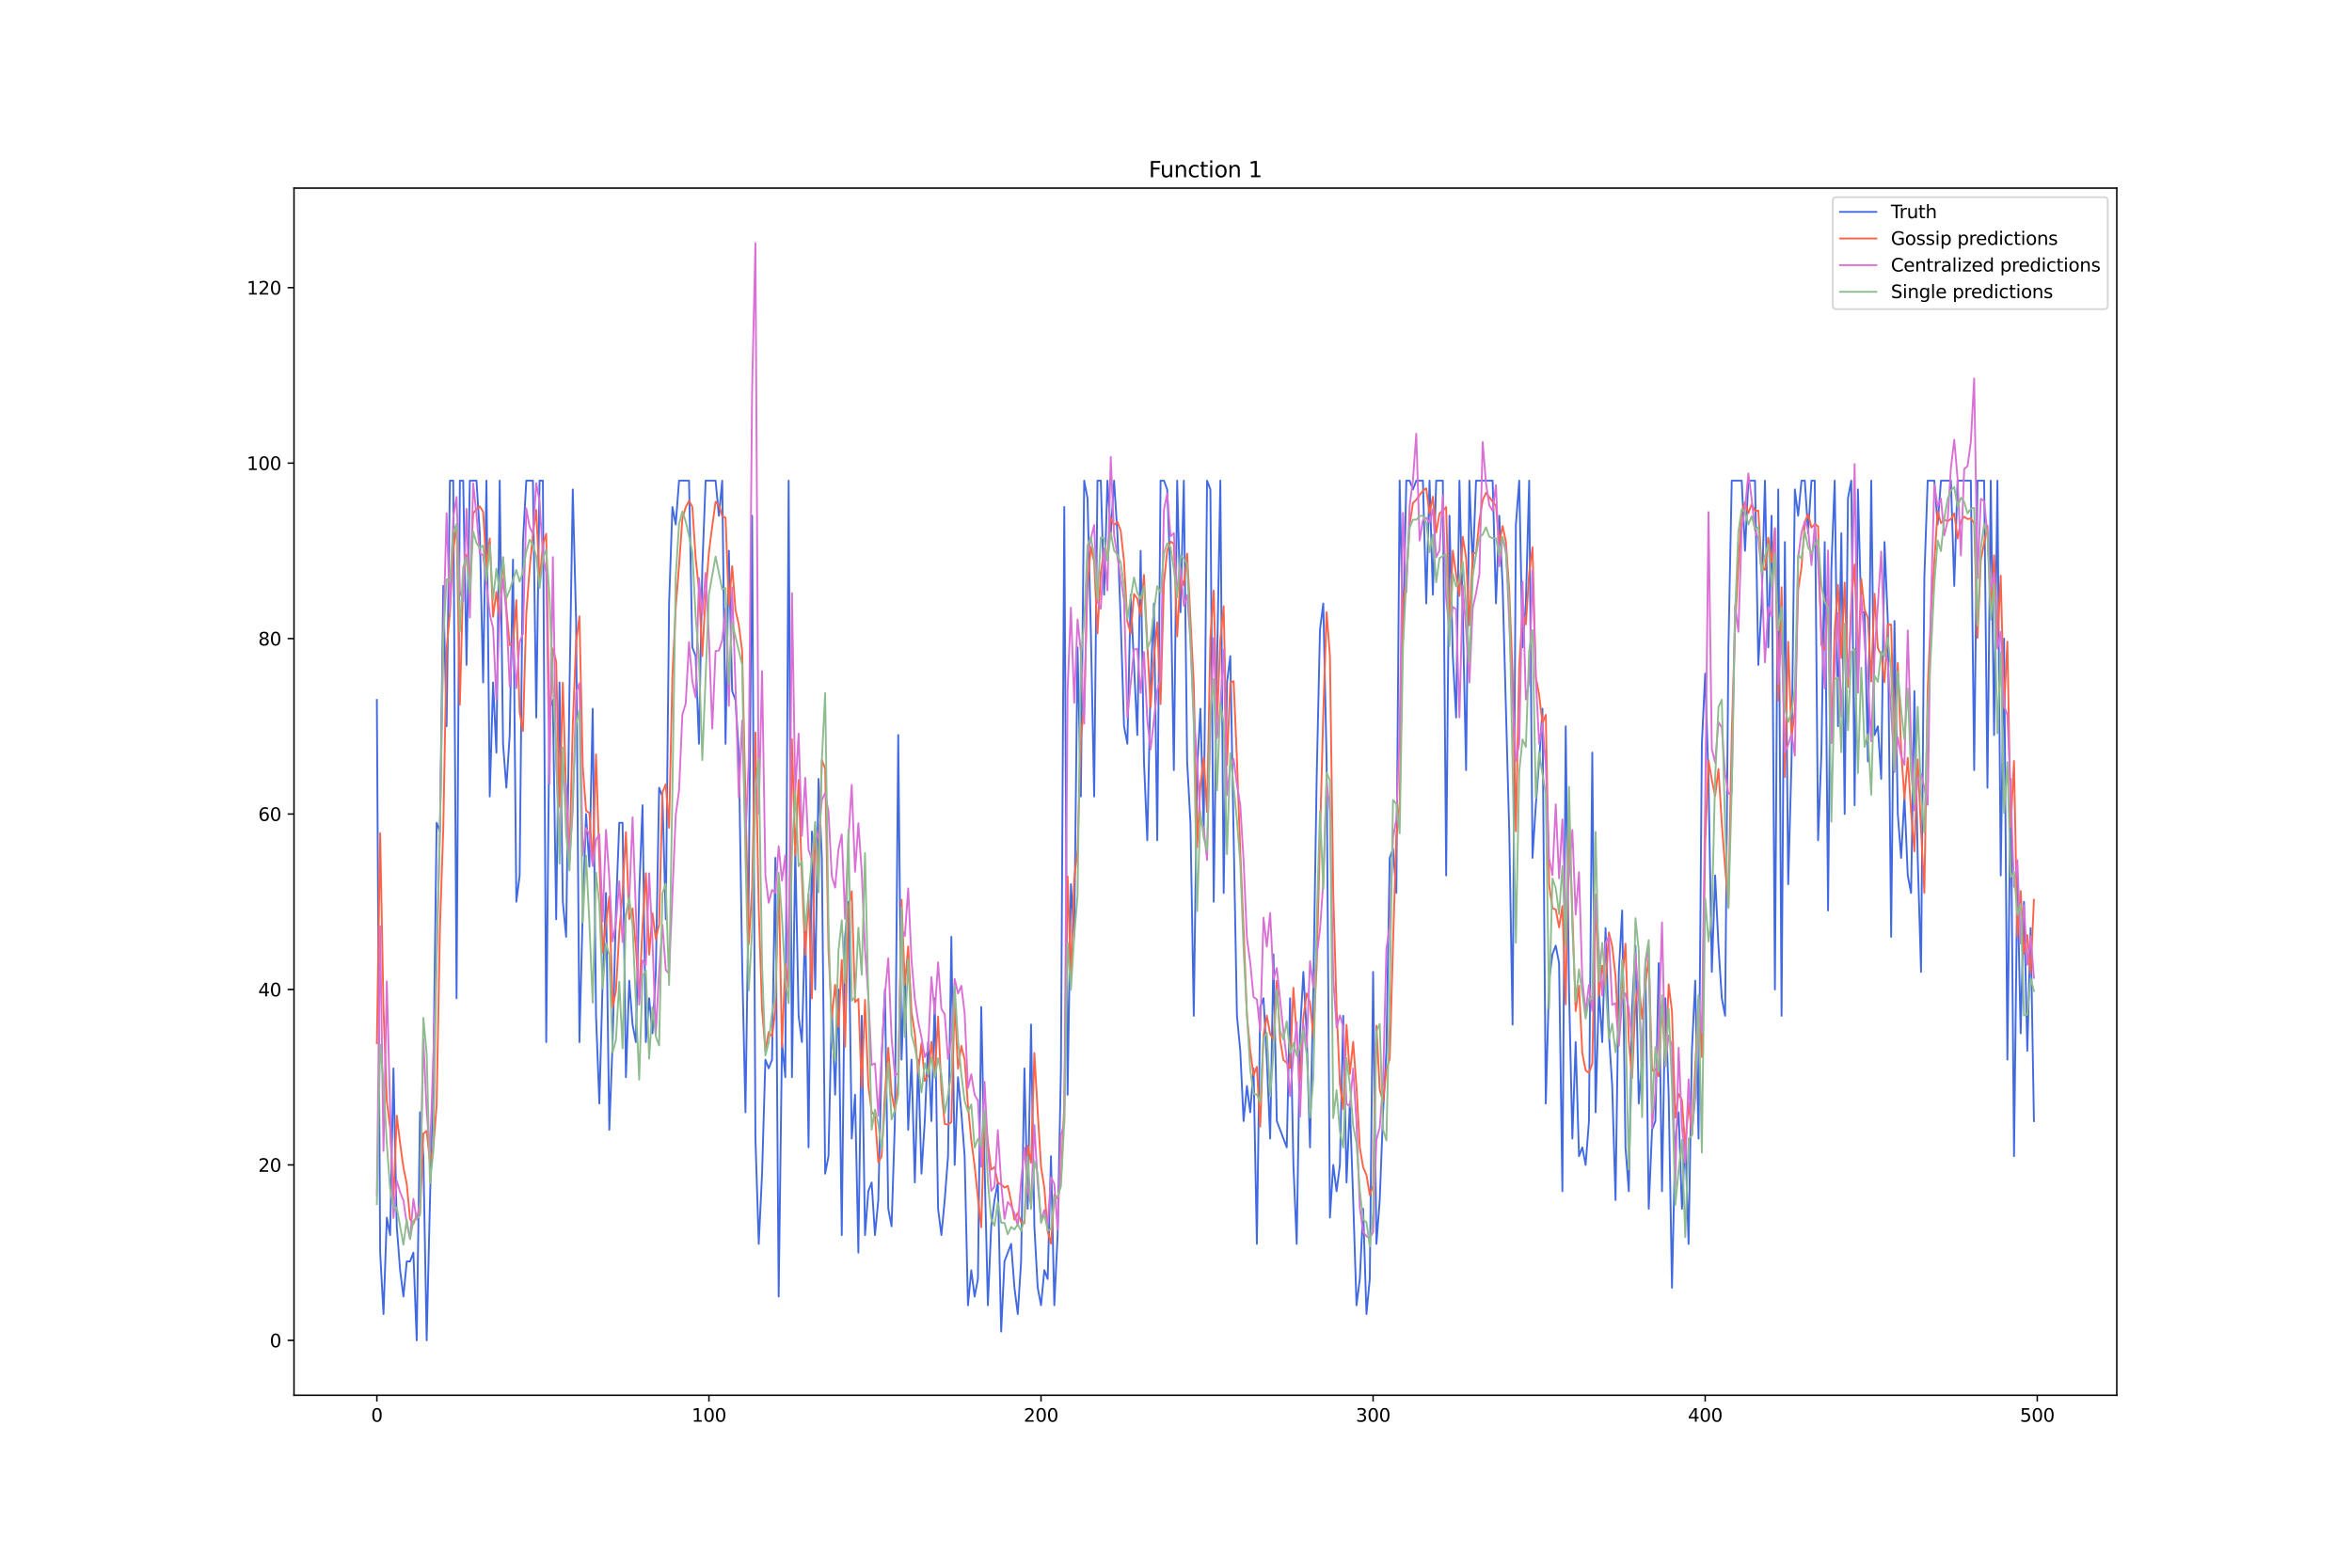 <?xml version="1.0" encoding="utf-8" standalone="no"?>
<!DOCTYPE svg PUBLIC "-//W3C//DTD SVG 1.1//EN"
  "http://www.w3.org/Graphics/SVG/1.1/DTD/svg11.dtd">
<svg xmlns:xlink="http://www.w3.org/1999/xlink" width="1296pt" height="864pt" viewBox="0 0 1296 864" xmlns="http://www.w3.org/2000/svg" version="1.1">
 <defs>
  <style type="text/css">*{stroke-linejoin: round; stroke-linecap: butt}</style>
 </defs>
 <g id="figure_1">
  <g id="patch_1">
   <path d="M 0 864 
L 1296 864 
L 1296 0 
L 0 0 
z
" style="fill: #ffffff"/>
  </g>
  <g id="axes_1">
   <g id="patch_2">
    <path d="M 162 768.96 
L 1166.4 768.96 
L 1166.4 103.68 
L 162 103.68 
z
" style="fill: #ffffff"/>
   </g>
   <g id="matplotlib.axis_1">
    <g id="xtick_1">
     <g id="line2d_1">
      <defs>
       <path id="m0e85b77e01" d="M 0 0 
L 0 3.5 
" style="stroke: #000000; stroke-width: 0.8"/>
      </defs>
      <g>
       <use xlink:href="#m0e85b77e01" x="207.655" y="768.96" style="stroke: #000000; stroke-width: 0.8"/>
      </g>
     </g>
     <g id="text_1">
      <!-- 0 -->
      <g transform="translate(204.473 783.558) scale(0.1 -0.1)">
       <defs>
        <path id="DejaVuSans-30" d="M 2034 4250 
Q 1547 4250 1301 3770 
Q 1056 3291 1056 2328 
Q 1056 1369 1301 889 
Q 1547 409 2034 409 
Q 2525 409 2770 889 
Q 3016 1369 3016 2328 
Q 3016 3291 2770 3770 
Q 2525 4250 2034 4250 
z
M 2034 4750 
Q 2819 4750 3233 4129 
Q 3647 3509 3647 2328 
Q 3647 1150 3233 529 
Q 2819 -91 2034 -91 
Q 1250 -91 836 529 
Q 422 1150 422 2328 
Q 422 3509 836 4129 
Q 1250 4750 2034 4750 
z
" transform="scale(0.016)"/>
       </defs>
       <use xlink:href="#DejaVuSans-30"/>
      </g>
     </g>
    </g>
    <g id="xtick_2">
     <g id="line2d_2">
      <g>
       <use xlink:href="#m0e85b77e01" x="390.639" y="768.96" style="stroke: #000000; stroke-width: 0.8"/>
      </g>
     </g>
     <g id="text_2">
      <!-- 100 -->
      <g transform="translate(381.095 783.558) scale(0.1 -0.1)">
       <defs>
        <path id="DejaVuSans-31" d="M 794 531 
L 1825 531 
L 1825 4091 
L 703 3866 
L 703 4441 
L 1819 4666 
L 2450 4666 
L 2450 531 
L 3481 531 
L 3481 0 
L 794 0 
L 794 531 
z
" transform="scale(0.016)"/>
       </defs>
       <use xlink:href="#DejaVuSans-31"/>
       <use xlink:href="#DejaVuSans-30" x="63.623"/>
       <use xlink:href="#DejaVuSans-30" x="127.246"/>
      </g>
     </g>
    </g>
    <g id="xtick_3">
     <g id="line2d_3">
      <g>
       <use xlink:href="#m0e85b77e01" x="573.623" y="768.96" style="stroke: #000000; stroke-width: 0.8"/>
      </g>
     </g>
     <g id="text_3">
      <!-- 200 -->
      <g transform="translate(564.079 783.558) scale(0.1 -0.1)">
       <defs>
        <path id="DejaVuSans-32" d="M 1228 531 
L 3431 531 
L 3431 0 
L 469 0 
L 469 531 
Q 828 903 1448 1529 
Q 2069 2156 2228 2338 
Q 2531 2678 2651 2914 
Q 2772 3150 2772 3378 
Q 2772 3750 2511 3984 
Q 2250 4219 1831 4219 
Q 1534 4219 1204 4116 
Q 875 4013 500 3803 
L 500 4441 
Q 881 4594 1212 4672 
Q 1544 4750 1819 4750 
Q 2544 4750 2975 4387 
Q 3406 4025 3406 3419 
Q 3406 3131 3298 2873 
Q 3191 2616 2906 2266 
Q 2828 2175 2409 1742 
Q 1991 1309 1228 531 
z
" transform="scale(0.016)"/>
       </defs>
       <use xlink:href="#DejaVuSans-32"/>
       <use xlink:href="#DejaVuSans-30" x="63.623"/>
       <use xlink:href="#DejaVuSans-30" x="127.246"/>
      </g>
     </g>
    </g>
    <g id="xtick_4">
     <g id="line2d_4">
      <g>
       <use xlink:href="#m0e85b77e01" x="756.607" y="768.96" style="stroke: #000000; stroke-width: 0.8"/>
      </g>
     </g>
     <g id="text_4">
      <!-- 300 -->
      <g transform="translate(747.063 783.558) scale(0.1 -0.1)">
       <defs>
        <path id="DejaVuSans-33" d="M 2597 2516 
Q 3050 2419 3304 2112 
Q 3559 1806 3559 1356 
Q 3559 666 3084 287 
Q 2609 -91 1734 -91 
Q 1441 -91 1130 -33 
Q 819 25 488 141 
L 488 750 
Q 750 597 1062 519 
Q 1375 441 1716 441 
Q 2309 441 2620 675 
Q 2931 909 2931 1356 
Q 2931 1769 2642 2001 
Q 2353 2234 1838 2234 
L 1294 2234 
L 1294 2753 
L 1863 2753 
Q 2328 2753 2575 2939 
Q 2822 3125 2822 3475 
Q 2822 3834 2567 4026 
Q 2313 4219 1838 4219 
Q 1578 4219 1281 4162 
Q 984 4106 628 3988 
L 628 4550 
Q 988 4650 1302 4700 
Q 1616 4750 1894 4750 
Q 2613 4750 3031 4423 
Q 3450 4097 3450 3541 
Q 3450 3153 3228 2886 
Q 3006 2619 2597 2516 
z
" transform="scale(0.016)"/>
       </defs>
       <use xlink:href="#DejaVuSans-33"/>
       <use xlink:href="#DejaVuSans-30" x="63.623"/>
       <use xlink:href="#DejaVuSans-30" x="127.246"/>
      </g>
     </g>
    </g>
    <g id="xtick_5">
     <g id="line2d_5">
      <g>
       <use xlink:href="#m0e85b77e01" x="939.591" y="768.96" style="stroke: #000000; stroke-width: 0.8"/>
      </g>
     </g>
     <g id="text_5">
      <!-- 400 -->
      <g transform="translate(930.047 783.558) scale(0.1 -0.1)">
       <defs>
        <path id="DejaVuSans-34" d="M 2419 4116 
L 825 1625 
L 2419 1625 
L 2419 4116 
z
M 2253 4666 
L 3047 4666 
L 3047 1625 
L 3713 1625 
L 3713 1100 
L 3047 1100 
L 3047 0 
L 2419 0 
L 2419 1100 
L 313 1100 
L 313 1709 
L 2253 4666 
z
" transform="scale(0.016)"/>
       </defs>
       <use xlink:href="#DejaVuSans-34"/>
       <use xlink:href="#DejaVuSans-30" x="63.623"/>
       <use xlink:href="#DejaVuSans-30" x="127.246"/>
      </g>
     </g>
    </g>
    <g id="xtick_6">
     <g id="line2d_6">
      <g>
       <use xlink:href="#m0e85b77e01" x="1122.575" y="768.96" style="stroke: #000000; stroke-width: 0.8"/>
      </g>
     </g>
     <g id="text_6">
      <!-- 500 -->
      <g transform="translate(1113.032 783.558) scale(0.1 -0.1)">
       <defs>
        <path id="DejaVuSans-35" d="M 691 4666 
L 3169 4666 
L 3169 4134 
L 1269 4134 
L 1269 2991 
Q 1406 3038 1543 3061 
Q 1681 3084 1819 3084 
Q 2600 3084 3056 2656 
Q 3513 2228 3513 1497 
Q 3513 744 3044 326 
Q 2575 -91 1722 -91 
Q 1428 -91 1123 -41 
Q 819 9 494 109 
L 494 744 
Q 775 591 1075 516 
Q 1375 441 1709 441 
Q 2250 441 2565 725 
Q 2881 1009 2881 1497 
Q 2881 1984 2565 2268 
Q 2250 2553 1709 2553 
Q 1456 2553 1204 2497 
Q 953 2441 691 2322 
L 691 4666 
z
" transform="scale(0.016)"/>
       </defs>
       <use xlink:href="#DejaVuSans-35"/>
       <use xlink:href="#DejaVuSans-30" x="63.623"/>
       <use xlink:href="#DejaVuSans-30" x="127.246"/>
      </g>
     </g>
    </g>
   </g>
   <g id="matplotlib.axis_2">
    <g id="ytick_1">
     <g id="line2d_7">
      <defs>
       <path id="m8ee58e651c" d="M 0 0 
L -3.5 0 
" style="stroke: #000000; stroke-width: 0.8"/>
      </defs>
      <g>
       <use xlink:href="#m8ee58e651c" x="162" y="738.72" style="stroke: #000000; stroke-width: 0.8"/>
      </g>
     </g>
     <g id="text_7">
      <!-- 0 -->
      <g transform="translate(148.637 742.519) scale(0.1 -0.1)">
       <use xlink:href="#DejaVuSans-30"/>
      </g>
     </g>
    </g>
    <g id="ytick_2">
     <g id="line2d_8">
      <g>
       <use xlink:href="#m8ee58e651c" x="162" y="642.023" style="stroke: #000000; stroke-width: 0.8"/>
      </g>
     </g>
     <g id="text_8">
      <!-- 20 -->
      <g transform="translate(142.275 645.822) scale(0.1 -0.1)">
       <use xlink:href="#DejaVuSans-32"/>
       <use xlink:href="#DejaVuSans-30" x="63.623"/>
      </g>
     </g>
    </g>
    <g id="ytick_3">
     <g id="line2d_9">
      <g>
       <use xlink:href="#m8ee58e651c" x="162" y="545.325" style="stroke: #000000; stroke-width: 0.8"/>
      </g>
     </g>
     <g id="text_9">
      <!-- 40 -->
      <g transform="translate(142.275 549.124) scale(0.1 -0.1)">
       <use xlink:href="#DejaVuSans-34"/>
       <use xlink:href="#DejaVuSans-30" x="63.623"/>
      </g>
     </g>
    </g>
    <g id="ytick_4">
     <g id="line2d_10">
      <g>
       <use xlink:href="#m8ee58e651c" x="162" y="448.628" style="stroke: #000000; stroke-width: 0.8"/>
      </g>
     </g>
     <g id="text_10">
      <!-- 60 -->
      <g transform="translate(142.275 452.427) scale(0.1 -0.1)">
       <defs>
        <path id="DejaVuSans-36" d="M 2113 2584 
Q 1688 2584 1439 2293 
Q 1191 2003 1191 1497 
Q 1191 994 1439 701 
Q 1688 409 2113 409 
Q 2538 409 2786 701 
Q 3034 994 3034 1497 
Q 3034 2003 2786 2293 
Q 2538 2584 2113 2584 
z
M 3366 4563 
L 3366 3988 
Q 3128 4100 2886 4159 
Q 2644 4219 2406 4219 
Q 1781 4219 1451 3797 
Q 1122 3375 1075 2522 
Q 1259 2794 1537 2939 
Q 1816 3084 2150 3084 
Q 2853 3084 3261 2657 
Q 3669 2231 3669 1497 
Q 3669 778 3244 343 
Q 2819 -91 2113 -91 
Q 1303 -91 875 529 
Q 447 1150 447 2328 
Q 447 3434 972 4092 
Q 1497 4750 2381 4750 
Q 2619 4750 2861 4703 
Q 3103 4656 3366 4563 
z
" transform="scale(0.016)"/>
       </defs>
       <use xlink:href="#DejaVuSans-36"/>
       <use xlink:href="#DejaVuSans-30" x="63.623"/>
      </g>
     </g>
    </g>
    <g id="ytick_5">
     <g id="line2d_11">
      <g>
       <use xlink:href="#m8ee58e651c" x="162" y="351.93" style="stroke: #000000; stroke-width: 0.8"/>
      </g>
     </g>
     <g id="text_11">
      <!-- 80 -->
      <g transform="translate(142.275 355.73) scale(0.1 -0.1)">
       <defs>
        <path id="DejaVuSans-38" d="M 2034 2216 
Q 1584 2216 1326 1975 
Q 1069 1734 1069 1313 
Q 1069 891 1326 650 
Q 1584 409 2034 409 
Q 2484 409 2743 651 
Q 3003 894 3003 1313 
Q 3003 1734 2745 1975 
Q 2488 2216 2034 2216 
z
M 1403 2484 
Q 997 2584 770 2862 
Q 544 3141 544 3541 
Q 544 4100 942 4425 
Q 1341 4750 2034 4750 
Q 2731 4750 3128 4425 
Q 3525 4100 3525 3541 
Q 3525 3141 3298 2862 
Q 3072 2584 2669 2484 
Q 3125 2378 3379 2068 
Q 3634 1759 3634 1313 
Q 3634 634 3220 271 
Q 2806 -91 2034 -91 
Q 1263 -91 848 271 
Q 434 634 434 1313 
Q 434 1759 690 2068 
Q 947 2378 1403 2484 
z
M 1172 3481 
Q 1172 3119 1398 2916 
Q 1625 2713 2034 2713 
Q 2441 2713 2670 2916 
Q 2900 3119 2900 3481 
Q 2900 3844 2670 4047 
Q 2441 4250 2034 4250 
Q 1625 4250 1398 4047 
Q 1172 3844 1172 3481 
z
" transform="scale(0.016)"/>
       </defs>
       <use xlink:href="#DejaVuSans-38"/>
       <use xlink:href="#DejaVuSans-30" x="63.623"/>
      </g>
     </g>
    </g>
    <g id="ytick_6">
     <g id="line2d_12">
      <g>
       <use xlink:href="#m8ee58e651c" x="162" y="255.233" style="stroke: #000000; stroke-width: 0.8"/>
      </g>
     </g>
     <g id="text_12">
      <!-- 100 -->
      <g transform="translate(135.912 259.032) scale(0.1 -0.1)">
       <use xlink:href="#DejaVuSans-31"/>
       <use xlink:href="#DejaVuSans-30" x="63.623"/>
       <use xlink:href="#DejaVuSans-30" x="127.246"/>
      </g>
     </g>
    </g>
    <g id="ytick_7">
     <g id="line2d_13">
      <g>
       <use xlink:href="#m8ee58e651c" x="162" y="158.536" style="stroke: #000000; stroke-width: 0.8"/>
      </g>
     </g>
     <g id="text_13">
      <!-- 120 -->
      <g transform="translate(135.912 162.335) scale(0.1 -0.1)">
       <use xlink:href="#DejaVuSans-31"/>
       <use xlink:href="#DejaVuSans-32" x="63.623"/>
       <use xlink:href="#DejaVuSans-30" x="127.246"/>
      </g>
     </g>
    </g>
   </g>
   <g id="line2d_14">
    <path d="M 207.655 385.775 
L 209.484 690.371 
L 211.314 724.215 
L 213.144 671.032 
L 214.974 680.702 
L 216.804 588.839 
L 218.634 675.867 
L 220.463 700.041 
L 222.293 714.546 
L 224.123 695.206 
L 225.953 695.206 
L 227.783 690.371 
L 229.613 738.72 
L 231.442 613.013 
L 233.272 637.188 
L 235.102 738.72 
L 236.932 661.362 
L 238.762 593.674 
L 240.592 453.463 
L 242.422 458.298 
L 244.251 322.921 
L 246.081 400.279 
L 247.911 264.903 
L 249.741 264.903 
L 251.571 550.16 
L 253.401 264.903 
L 255.23 264.903 
L 257.06 366.435 
L 258.89 264.903 
L 262.55 264.903 
L 264.38 293.912 
L 266.209 376.105 
L 268.039 264.903 
L 269.869 438.958 
L 271.699 376.105 
L 273.529 414.784 
L 275.359 264.903 
L 277.189 409.949 
L 279.018 434.123 
L 280.848 405.114 
L 282.678 308.417 
L 284.508 496.977 
L 286.338 482.472 
L 288.168 298.747 
L 289.997 264.903 
L 293.657 264.903 
L 295.487 395.444 
L 297.317 264.903 
L 299.147 264.903 
L 300.976 574.334 
L 302.806 390.609 
L 304.636 385.775 
L 306.466 506.646 
L 308.296 376.105 
L 310.126 496.977 
L 311.956 516.316 
L 313.785 380.94 
L 315.615 269.738 
L 317.445 342.261 
L 319.275 574.334 
L 321.105 501.811 
L 322.935 448.628 
L 324.764 477.637 
L 326.594 390.609 
L 328.424 559.83 
L 330.254 608.179 
L 332.084 540.49 
L 333.914 492.142 
L 335.743 622.683 
L 337.573 574.334 
L 339.403 501.811 
L 341.233 453.463 
L 343.063 453.463 
L 344.893 593.674 
L 346.723 540.49 
L 348.552 564.665 
L 350.382 574.334 
L 352.212 492.142 
L 354.042 443.793 
L 355.872 574.334 
L 357.702 550.16 
L 359.531 569.5 
L 361.361 535.655 
L 363.191 434.123 
L 365.021 438.958 
L 366.851 506.646 
L 368.681 332.591 
L 370.51 279.407 
L 372.34 289.077 
L 374.17 264.903 
L 379.66 264.903 
L 381.489 356.765 
L 383.319 361.6 
L 385.149 409.949 
L 386.979 313.251 
L 388.809 264.903 
L 394.298 264.903 
L 396.128 284.242 
L 397.958 264.903 
L 399.788 409.949 
L 401.618 303.582 
L 403.448 380.94 
L 405.277 385.775 
L 407.107 414.784 
L 408.937 530.821 
L 410.767 613.013 
L 412.597 487.307 
L 414.427 284.242 
L 416.256 627.518 
L 418.086 685.536 
L 419.916 646.857 
L 421.746 584.004 
L 423.576 588.839 
L 425.406 584.004 
L 427.236 472.802 
L 429.065 714.546 
L 430.895 574.334 
L 432.725 593.674 
L 434.555 264.903 
L 436.385 593.674 
L 438.215 467.967 
L 440.044 559.83 
L 441.874 574.334 
L 443.704 506.646 
L 445.534 632.353 
L 447.364 458.298 
L 449.194 545.325 
L 451.023 429.288 
L 452.853 472.802 
L 454.683 646.857 
L 456.513 637.188 
L 458.343 554.995 
L 460.173 603.344 
L 462.003 545.325 
L 463.832 680.702 
L 465.662 516.316 
L 467.492 496.977 
L 469.322 627.518 
L 471.152 603.344 
L 472.982 690.371 
L 474.811 559.83 
L 476.641 680.702 
L 478.471 656.527 
L 480.301 651.692 
L 482.131 680.702 
L 483.961 661.362 
L 485.79 584.004 
L 487.62 545.325 
L 489.45 666.197 
L 491.28 675.867 
L 493.11 617.848 
L 494.94 405.114 
L 496.77 584.004 
L 498.599 535.655 
L 500.429 622.683 
L 502.259 584.004 
L 504.089 651.692 
L 505.919 584.004 
L 507.749 646.857 
L 509.578 617.848 
L 511.408 574.334 
L 513.238 617.848 
L 515.068 550.16 
L 516.898 666.197 
L 518.728 680.702 
L 520.557 661.362 
L 522.387 637.188 
L 524.217 516.316 
L 526.047 642.023 
L 527.877 593.674 
L 529.707 613.013 
L 531.536 637.188 
L 533.366 719.381 
L 535.196 700.041 
L 537.026 714.546 
L 538.856 704.876 
L 540.686 554.995 
L 542.516 642.023 
L 544.345 719.381 
L 546.175 675.867 
L 548.005 661.362 
L 549.835 651.692 
L 551.665 733.885 
L 553.495 695.206 
L 557.154 685.536 
L 558.984 709.711 
L 560.814 724.215 
L 562.644 695.206 
L 564.474 588.839 
L 566.303 666.197 
L 568.133 564.665 
L 569.963 675.867 
L 571.793 709.711 
L 573.623 719.381 
L 575.453 700.041 
L 577.283 704.876 
L 579.112 637.188 
L 580.942 719.381 
L 582.772 680.702 
L 584.602 588.839 
L 586.432 279.407 
L 588.262 603.344 
L 590.091 487.307 
L 591.921 516.316 
L 593.751 356.765 
L 595.581 438.958 
L 597.411 264.903 
L 599.241 274.573 
L 601.07 347.096 
L 602.9 438.958 
L 604.73 264.903 
L 606.56 264.903 
L 608.39 327.756 
L 610.22 264.903 
L 612.05 293.912 
L 613.879 264.903 
L 615.709 293.912 
L 617.539 342.261 
L 619.369 400.279 
L 621.199 409.949 
L 623.029 327.756 
L 626.688 405.114 
L 628.518 303.582 
L 630.348 419.619 
L 632.178 463.132 
L 634.008 376.105 
L 635.837 332.591 
L 637.667 463.132 
L 639.497 264.903 
L 641.327 264.903 
L 643.157 269.738 
L 644.987 318.086 
L 646.817 424.453 
L 648.646 264.903 
L 650.476 337.426 
L 652.306 264.903 
L 654.136 419.619 
L 655.966 453.463 
L 657.796 559.83 
L 659.625 424.453 
L 661.455 390.609 
L 663.285 458.298 
L 665.115 264.903 
L 666.945 269.738 
L 668.775 496.977 
L 670.604 366.435 
L 672.434 264.903 
L 674.264 492.142 
L 676.094 376.105 
L 677.924 361.6 
L 681.583 559.83 
L 683.413 579.169 
L 685.243 617.848 
L 687.073 598.509 
L 688.903 613.013 
L 690.733 588.839 
L 692.563 685.536 
L 694.392 554.995 
L 696.222 550.16 
L 698.052 584.004 
L 699.882 627.518 
L 701.712 525.986 
L 703.542 617.848 
L 709.031 632.353 
L 710.861 550.16 
L 712.691 642.023 
L 714.521 685.536 
L 716.35 569.5 
L 718.18 535.655 
L 720.01 569.5 
L 721.84 632.353 
L 723.67 545.325 
L 725.5 429.288 
L 727.33 347.096 
L 729.159 332.591 
L 730.989 419.619 
L 732.819 671.032 
L 734.649 642.023 
L 736.479 656.527 
L 738.309 642.023 
L 740.138 559.83 
L 741.968 651.692 
L 743.798 608.179 
L 745.628 661.362 
L 747.458 719.381 
L 749.288 704.876 
L 751.117 666.197 
L 752.947 724.215 
L 754.777 704.876 
L 756.607 535.655 
L 758.437 685.536 
L 760.267 661.362 
L 762.097 613.013 
L 763.926 579.169 
L 765.756 472.802 
L 767.586 467.967 
L 769.416 492.142 
L 771.246 264.903 
L 773.076 351.93 
L 774.905 264.903 
L 776.735 264.903 
L 778.565 269.738 
L 780.395 264.903 
L 784.055 264.903 
L 785.884 332.591 
L 787.714 264.903 
L 789.544 327.756 
L 791.374 264.903 
L 795.034 264.903 
L 796.864 482.472 
L 798.693 284.242 
L 800.523 361.6 
L 802.353 395.444 
L 804.183 264.903 
L 806.013 337.426 
L 807.843 424.453 
L 809.672 264.903 
L 811.502 313.251 
L 813.332 264.903 
L 822.481 264.903 
L 824.311 332.591 
L 826.141 284.242 
L 827.971 322.921 
L 831.63 458.298 
L 833.46 564.665 
L 835.29 289.077 
L 837.12 264.903 
L 838.95 356.765 
L 840.78 332.591 
L 842.61 264.903 
L 844.439 472.802 
L 846.269 443.793 
L 848.099 419.619 
L 849.929 390.609 
L 851.759 608.179 
L 853.589 540.49 
L 855.418 525.986 
L 857.248 521.151 
L 859.078 530.821 
L 860.908 656.527 
L 862.738 400.279 
L 864.568 545.325 
L 866.397 627.518 
L 868.227 574.334 
L 870.057 637.188 
L 871.887 632.353 
L 873.717 642.023 
L 875.547 617.848 
L 877.377 414.784 
L 879.206 613.013 
L 881.036 545.325 
L 882.866 574.334 
L 884.696 511.481 
L 886.526 569.5 
L 888.356 598.509 
L 890.185 661.362 
L 892.015 535.655 
L 893.845 501.811 
L 895.675 632.353 
L 897.505 656.527 
L 899.335 554.995 
L 901.164 521.151 
L 902.994 608.179 
L 904.824 584.004 
L 906.654 530.821 
L 908.484 666.197 
L 910.314 622.683 
L 912.144 617.848 
L 913.973 530.821 
L 915.803 656.527 
L 917.633 550.16 
L 919.463 603.344 
L 921.293 709.711 
L 923.123 627.518 
L 924.952 613.013 
L 926.782 666.197 
L 928.612 627.518 
L 930.442 685.536 
L 932.272 579.169 
L 934.102 540.49 
L 935.931 627.518 
L 937.761 409.949 
L 939.591 371.27 
L 941.421 429.288 
L 943.251 535.655 
L 945.081 482.472 
L 946.911 521.151 
L 948.74 550.16 
L 950.57 559.83 
L 952.4 356.765 
L 954.23 264.903 
L 959.719 264.903 
L 961.549 303.582 
L 963.379 264.903 
L 967.039 264.903 
L 968.869 366.435 
L 970.698 332.591 
L 972.528 264.903 
L 974.358 356.765 
L 976.188 284.242 
L 978.018 545.325 
L 979.848 269.738 
L 981.678 559.83 
L 983.507 298.747 
L 985.337 487.307 
L 987.167 419.619 
L 988.997 269.738 
L 990.827 284.242 
L 992.657 264.903 
L 994.486 264.903 
L 996.316 293.912 
L 998.146 264.903 
L 999.976 264.903 
L 1001.806 463.132 
L 1003.636 414.784 
L 1005.465 298.747 
L 1007.295 501.811 
L 1009.125 313.251 
L 1010.955 264.903 
L 1012.785 400.279 
L 1014.615 293.912 
L 1016.444 448.628 
L 1018.274 274.573 
L 1020.104 264.903 
L 1021.934 443.793 
L 1023.764 269.738 
L 1025.594 337.426 
L 1027.424 337.426 
L 1029.253 419.619 
L 1031.083 264.903 
L 1032.913 405.114 
L 1034.743 400.279 
L 1036.573 429.288 
L 1038.403 298.747 
L 1040.232 342.261 
L 1042.062 516.316 
L 1043.892 342.261 
L 1045.722 448.628 
L 1047.552 472.802 
L 1049.382 438.958 
L 1051.211 482.472 
L 1053.041 492.142 
L 1054.871 380.94 
L 1056.701 472.802 
L 1058.531 535.655 
L 1060.361 318.086 
L 1062.191 264.903 
L 1065.85 264.903 
L 1067.68 289.077 
L 1069.51 264.903 
L 1074.999 264.903 
L 1076.829 322.921 
L 1078.659 264.903 
L 1085.978 264.903 
L 1087.808 424.453 
L 1089.638 264.903 
L 1093.298 264.903 
L 1095.128 434.123 
L 1096.958 264.903 
L 1098.787 405.114 
L 1100.617 264.903 
L 1102.447 482.472 
L 1104.277 351.93 
L 1106.107 584.004 
L 1107.937 429.288 
L 1109.766 637.188 
L 1111.596 482.472 
L 1113.426 569.5 
L 1115.256 496.977 
L 1117.086 579.169 
L 1118.916 511.481 
L 1120.745 617.848 
L 1120.745 617.848 
" clip-path="url(#pfaa9b40309)" style="fill: none; stroke: #4169e1; stroke-linecap: square"/>
   </g>
   <g id="line2d_15">
    <path d="M 207.655 575 
L 209.484 459.161 
L 211.314 556.207 
L 213.144 606.929 
L 214.974 621.789 
L 216.804 661.139 
L 218.634 614.878 
L 220.463 630.156 
L 222.293 643.347 
L 224.123 652.487 
L 225.953 671.945 
L 227.783 674.554 
L 229.613 669.653 
L 231.442 668.591 
L 233.272 624.798 
L 235.102 623.25 
L 236.932 640.548 
L 238.762 632.511 
L 240.592 608.903 
L 242.422 511.137 
L 244.251 456.775 
L 246.081 358.007 
L 247.911 337.675 
L 249.741 303.078 
L 251.571 288.827 
L 253.401 388.325 
L 255.23 318.963 
L 257.06 305.702 
L 258.89 320.165 
L 260.72 282.892 
L 262.55 280.611 
L 264.38 279.089 
L 266.209 282.114 
L 268.039 312.05 
L 269.869 296.755 
L 271.699 339.933 
L 273.529 326.255 
L 275.359 341.21 
L 277.189 307.251 
L 279.018 335.474 
L 280.848 355.548 
L 282.678 354.656 
L 284.508 330.728 
L 286.338 392.652 
L 288.168 402.861 
L 289.997 338.482 
L 291.827 313.642 
L 293.657 294.188 
L 295.487 281.055 
L 297.317 321.065 
L 299.147 299.982 
L 300.976 294.187 
L 302.806 403.215 
L 304.636 357.409 
L 306.466 364.606 
L 308.296 444.641 
L 310.126 376.261 
L 311.956 438.193 
L 313.785 473.636 
L 315.615 399.677 
L 317.445 354.107 
L 319.275 339.688 
L 321.105 422.259 
L 322.935 446.839 
L 324.764 448.033 
L 326.594 476.684 
L 328.424 415.775 
L 330.254 474.175 
L 332.084 524.922 
L 333.914 508.543 
L 335.743 494.039 
L 337.573 555.006 
L 339.403 545.962 
L 341.233 514.17 
L 343.063 491.64 
L 344.893 458.575 
L 346.723 506.526 
L 348.552 500.692 
L 350.382 522.453 
L 352.212 549.92 
L 354.042 510.836 
L 355.872 481.203 
L 357.702 526.118 
L 359.531 503.317 
L 361.361 517.591 
L 363.191 509.454 
L 365.021 436.761 
L 366.851 432.253 
L 368.681 456.237 
L 370.51 372.418 
L 372.34 334.911 
L 374.17 311.767 
L 376 285.987 
L 377.83 279.514 
L 379.66 276.048 
L 381.489 279.356 
L 383.319 307.631 
L 385.149 324.885 
L 386.979 361.613 
L 388.809 327.773 
L 390.639 304.281 
L 392.469 289.89 
L 394.298 276.557 
L 396.128 278.394 
L 397.958 284.497 
L 399.788 285.307 
L 401.618 333.562 
L 403.448 312.02 
L 405.277 336.188 
L 407.107 344.408 
L 408.937 358.705 
L 412.597 520.314 
L 414.427 489.282 
L 416.256 403.703 
L 418.086 501.064 
L 419.916 556.297 
L 421.746 579.028 
L 423.576 568.774 
L 425.406 571.217 
L 427.236 556.955 
L 429.065 483.118 
L 430.895 576.993 
L 432.725 531.105 
L 434.555 544.245 
L 436.385 407.44 
L 438.215 471.366 
L 440.044 429.861 
L 441.874 483.548 
L 443.704 526.402 
L 445.534 492.87 
L 447.364 550.248 
L 449.194 457.061 
L 451.023 484.194 
L 452.853 418.907 
L 454.683 423.534 
L 456.513 523.573 
L 458.343 561.33 
L 460.173 542.745 
L 462.003 565.965 
L 463.832 529.051 
L 465.662 576.924 
L 467.492 500.345 
L 469.322 491.191 
L 471.152 552.258 
L 472.982 550.526 
L 474.811 599.507 
L 476.641 551.076 
L 478.471 598.223 
L 480.301 612.816 
L 482.131 614.891 
L 483.961 640.624 
L 485.79 637.347 
L 487.62 602.534 
L 489.45 577.472 
L 491.28 602.67 
L 493.11 612.301 
L 494.94 596.14 
L 496.77 495.826 
L 498.599 542.699 
L 500.429 521.618 
L 502.259 557.71 
L 504.089 569.652 
L 505.919 591.349 
L 507.749 574.957 
L 509.578 595.747 
L 511.408 592.6 
L 513.238 574.193 
L 515.068 592.582 
L 516.898 560.262 
L 518.728 600.399 
L 520.557 619.477 
L 522.387 619.783 
L 524.217 618.426 
L 526.047 551.507 
L 527.877 588.955 
L 529.707 576.437 
L 531.536 583.965 
L 533.366 609.276 
L 535.196 628.445 
L 537.026 642.54 
L 538.856 660.233 
L 540.686 676.35 
L 542.516 612.337 
L 544.345 629.66 
L 546.175 644.622 
L 548.005 643.173 
L 549.835 651.885 
L 551.665 652.68 
L 553.495 654.513 
L 555.324 653.577 
L 557.154 662.169 
L 558.984 672.219 
L 560.814 668.423 
L 562.644 673.596 
L 564.474 674.185 
L 566.303 631.399 
L 568.133 640.891 
L 569.963 580.374 
L 571.793 612.778 
L 573.623 642.912 
L 575.453 654.651 
L 577.283 678.573 
L 579.112 685.415 
L 580.942 658.518 
L 582.772 660.475 
L 584.602 650.445 
L 586.432 608.74 
L 588.262 482.975 
L 590.091 538.229 
L 591.921 484.303 
L 593.751 468.587 
L 595.581 406.819 
L 597.411 388.71 
L 599.241 322.666 
L 601.07 301.391 
L 602.9 309.563 
L 604.73 349.085 
L 606.56 315.449 
L 608.39 303.312 
L 610.22 305.386 
L 612.05 285.563 
L 613.879 289.329 
L 615.709 287.562 
L 617.539 292.511 
L 619.369 309.505 
L 621.199 342.383 
L 623.029 349.252 
L 624.858 327.413 
L 626.688 329.886 
L 628.518 339.246 
L 630.348 316.839 
L 632.178 354.687 
L 634.008 389.833 
L 635.837 361.81 
L 637.667 343.028 
L 639.497 388.035 
L 641.327 321.557 
L 643.157 303.488 
L 644.987 298.468 
L 646.817 299.608 
L 648.646 350.79 
L 650.476 317.622 
L 652.306 322.612 
L 654.136 305.085 
L 657.796 377.141 
L 659.625 466.982 
L 661.455 432.707 
L 663.285 417.489 
L 665.115 447.567 
L 666.945 351.691 
L 668.775 325.467 
L 670.604 398.802 
L 672.434 352.643 
L 674.264 334.074 
L 676.094 421.553 
L 677.924 376.222 
L 679.754 375.448 
L 681.583 418.513 
L 683.413 469.39 
L 685.243 512.457 
L 687.073 559.485 
L 688.903 578.837 
L 690.733 592.557 
L 692.563 587.981 
L 694.392 620.908 
L 696.222 570.768 
L 698.052 559.72 
L 699.882 569.92 
L 701.712 572.919 
L 703.542 540.512 
L 705.371 573.013 
L 707.201 584.271 
L 709.031 585.725 
L 710.861 588.511 
L 712.691 544.399 
L 714.521 571.524 
L 716.35 595.64 
L 718.18 560.989 
L 720.01 547.454 
L 721.84 552.511 
L 723.67 571.327 
L 725.5 532.255 
L 729.159 393.01 
L 730.989 337.354 
L 732.819 361.592 
L 734.649 492.391 
L 736.479 555.425 
L 738.309 597.296 
L 740.138 611.174 
L 741.968 564.81 
L 743.798 591.922 
L 745.628 574.186 
L 747.458 599.1 
L 749.288 632.407 
L 751.117 643.282 
L 752.947 647.581 
L 754.777 658.627 
L 756.607 653.477 
L 758.437 565.309 
L 760.267 600.552 
L 762.097 607.083 
L 763.926 589.316 
L 765.756 583.688 
L 767.586 520.093 
L 769.416 460.725 
L 771.246 442.571 
L 773.076 333.033 
L 774.905 318.855 
L 776.735 289.449 
L 778.565 277.195 
L 780.395 275.467 
L 782.225 272.83 
L 784.055 270.502 
L 785.884 269.119 
L 787.714 282.99 
L 789.544 273.734 
L 791.374 293.518 
L 793.204 282.935 
L 795.034 281.466 
L 796.864 279.407 
L 798.693 348.6 
L 800.523 303.49 
L 802.353 316.567 
L 804.183 328.397 
L 806.013 295.863 
L 807.843 307.34 
L 809.672 344.543 
L 811.502 304.815 
L 813.332 304.799 
L 815.162 286.979 
L 816.992 275.676 
L 818.822 271.608 
L 824.311 278.844 
L 826.141 299.269 
L 827.971 289.909 
L 829.801 298.716 
L 831.63 325.514 
L 833.46 371.059 
L 835.29 458.157 
L 837.12 367.22 
L 838.95 337.206 
L 840.78 344.12 
L 842.61 315.887 
L 844.439 301.614 
L 846.269 373.115 
L 848.099 382.939 
L 849.929 398.467 
L 851.759 393.958 
L 853.589 487.401 
L 855.418 500.599 
L 857.248 501.199 
L 859.078 511.092 
L 860.908 499.343 
L 862.738 553.55 
L 864.568 449.023 
L 868.227 557.267 
L 870.057 543.245 
L 871.887 580.431 
L 873.717 589.884 
L 875.547 591.351 
L 877.377 586.17 
L 879.206 493.051 
L 881.036 548.802 
L 882.866 532.206 
L 884.696 543.258 
L 886.526 513.879 
L 888.356 521.412 
L 890.185 537.89 
L 892.015 572.607 
L 893.845 540.236 
L 895.675 520.102 
L 897.505 573.836 
L 899.335 594.009 
L 901.164 552.774 
L 902.994 541.376 
L 904.824 561.578 
L 906.654 542.678 
L 908.484 528.3 
L 910.314 590.252 
L 912.144 589.194 
L 913.973 593.153 
L 915.803 553.367 
L 917.633 587.612 
L 919.463 542.504 
L 921.293 557.434 
L 923.123 615.901 
L 924.952 602.827 
L 926.782 606.329 
L 928.612 632.882 
L 930.442 607.604 
L 932.272 625.484 
L 935.931 550.828 
L 937.761 582.548 
L 939.591 464.503 
L 941.421 419.088 
L 943.251 429.888 
L 945.081 438.715 
L 946.911 423.872 
L 948.74 453.745 
L 950.57 478.187 
L 952.4 499.58 
L 954.23 403.775 
L 956.06 345.107 
L 957.89 311.435 
L 959.719 282.205 
L 961.549 276.694 
L 963.379 282.838 
L 965.209 277.831 
L 967.039 281.516 
L 968.869 281.435 
L 970.698 312.415 
L 972.528 314.176 
L 974.358 296.318 
L 976.188 309.82 
L 978.018 291.466 
L 979.848 386.133 
L 981.678 323.631 
L 983.507 428.273 
L 985.337 353.704 
L 987.167 406.291 
L 988.997 392.179 
L 990.827 325.044 
L 992.657 312.728 
L 994.486 287.837 
L 996.316 283.223 
L 998.146 290.748 
L 999.976 288.811 
L 1001.806 290.045 
L 1003.636 355.544 
L 1005.465 358.043 
L 1007.295 330.17 
L 1009.125 409.558 
L 1010.955 347.33 
L 1012.785 322.329 
L 1014.615 362.677 
L 1016.444 321.082 
L 1018.274 378.65 
L 1020.104 331.706 
L 1021.934 311.119 
L 1023.764 367.84 
L 1025.594 319.014 
L 1027.424 336.019 
L 1029.253 340.591 
L 1031.083 375.618 
L 1032.913 327.253 
L 1034.743 357.248 
L 1036.573 360.884 
L 1038.403 375.976 
L 1040.232 344.105 
L 1042.062 344.276 
L 1043.892 420.029 
L 1045.722 365.34 
L 1047.552 413.022 
L 1049.382 440.28 
L 1051.211 417.689 
L 1053.041 447.235 
L 1054.871 469.253 
L 1056.701 418.521 
L 1058.531 457.675 
L 1060.361 492.069 
L 1062.191 379.827 
L 1064.02 338.082 
L 1067.68 281.551 
L 1069.51 288.314 
L 1071.34 286.362 
L 1073.17 287.353 
L 1074.999 286.007 
L 1076.829 282.907 
L 1078.659 296.797 
L 1080.489 287.159 
L 1082.319 284.819 
L 1084.149 286.068 
L 1085.978 285.754 
L 1087.808 288.24 
L 1089.638 351.626 
L 1091.468 308.679 
L 1095.128 289.722 
L 1096.958 335.842 
L 1098.787 306.003 
L 1100.617 353.486 
L 1102.447 317.237 
L 1104.277 390.094 
L 1106.107 353.619 
L 1107.937 455.716 
L 1109.766 419.414 
L 1111.596 516.296 
L 1113.426 491.096 
L 1115.256 525.559 
L 1117.086 515.339 
L 1118.916 536.311 
L 1120.745 495.868 
L 1120.745 495.868 
" clip-path="url(#pfaa9b40309)" style="fill: none; stroke: #ff6347; stroke-linecap: square"/>
   </g>
   <g id="line2d_16">
    <path d="M 207.655 658.678 
L 209.484 510.45 
L 211.314 634.362 
L 213.144 540.825 
L 214.974 611.757 
L 216.804 671.276 
L 218.634 650.751 
L 220.463 657.086 
L 222.293 661.615 
L 224.123 674.408 
L 225.953 682.686 
L 227.783 660.728 
L 229.613 672.161 
L 231.442 662.673 
L 233.272 572.686 
L 235.102 612.141 
L 236.932 635.929 
L 240.592 529.659 
L 242.422 455.368 
L 244.251 350.407 
L 246.081 282.848 
L 247.911 336.383 
L 249.741 285.103 
L 251.571 273.891 
L 253.401 325.79 
L 255.23 331.306 
L 257.06 280.464 
L 258.89 340.299 
L 260.72 266.346 
L 262.55 283.542 
L 264.38 305.164 
L 266.209 305.836 
L 268.039 321.657 
L 269.869 338.5 
L 271.699 346.124 
L 273.529 385.531 
L 275.359 337.888 
L 277.189 318.88 
L 279.018 337.204 
L 280.848 378.394 
L 282.678 352.727 
L 284.508 379.307 
L 286.338 353.775 
L 288.168 349.318 
L 289.997 280.148 
L 291.827 290.35 
L 293.657 294.248 
L 295.487 266.348 
L 297.317 276.311 
L 299.147 306.31 
L 300.976 315.527 
L 302.806 431.89 
L 304.636 307.032 
L 306.466 421.125 
L 308.296 461.421 
L 310.126 427.979 
L 311.956 432.948 
L 313.785 474.016 
L 315.615 446.404 
L 317.445 381.956 
L 319.275 376.498 
L 321.105 471.456 
L 322.935 456.361 
L 324.764 460.039 
L 326.594 477.258 
L 328.424 462.78 
L 330.254 459.831 
L 332.084 507.854 
L 333.914 457.405 
L 335.743 484.197 
L 337.573 518.842 
L 339.403 508.767 
L 341.233 485.718 
L 343.063 519.231 
L 344.893 503.759 
L 346.723 496.44 
L 348.552 450.474 
L 352.212 553.703 
L 354.042 529.315 
L 355.872 531.744 
L 357.702 481.289 
L 359.531 518.804 
L 361.361 569.788 
L 363.191 535.292 
L 365.021 509.748 
L 366.851 534.576 
L 368.681 536.607 
L 372.34 449.228 
L 374.17 435.662 
L 376 393.82 
L 377.83 387.87 
L 379.66 353.868 
L 381.489 375.495 
L 383.319 384.442 
L 385.149 318.559 
L 386.979 338.871 
L 388.809 315.773 
L 390.639 351.789 
L 392.469 401.538 
L 394.298 358.819 
L 396.128 358.491 
L 397.958 352.893 
L 399.788 335.371 
L 401.618 388.99 
L 403.448 323.73 
L 405.277 378.044 
L 407.107 439.595 
L 408.937 397.083 
L 410.767 462.565 
L 412.597 418.295 
L 414.427 214.389 
L 416.256 133.92 
L 418.086 448.402 
L 419.916 369.93 
L 421.746 482.386 
L 423.576 497.571 
L 425.406 490.443 
L 427.236 491.996 
L 429.065 466.397 
L 430.895 485.337 
L 432.725 471.337 
L 434.555 541.954 
L 436.385 326.859 
L 438.215 436.277 
L 440.044 404.361 
L 441.874 460.656 
L 443.704 428.651 
L 445.534 468.436 
L 447.364 473.363 
L 449.194 456.216 
L 451.023 462.232 
L 452.853 441.046 
L 454.683 437.09 
L 456.513 447.302 
L 458.343 483.049 
L 460.173 489.189 
L 462.003 468.119 
L 463.832 459.899 
L 465.662 506.414 
L 467.492 462.232 
L 469.322 432.57 
L 471.152 480.448 
L 472.982 453.715 
L 474.811 480.12 
L 476.641 523.494 
L 478.471 549.051 
L 480.301 587.003 
L 482.131 586.046 
L 483.961 614.893 
L 487.62 548.17 
L 489.45 528.087 
L 491.28 571.899 
L 493.11 592.721 
L 494.94 591.496 
L 496.77 512.256 
L 498.599 515.857 
L 500.429 489.563 
L 502.259 529.077 
L 504.089 550.575 
L 505.919 562.902 
L 507.749 571.644 
L 509.578 582.659 
L 511.408 578.595 
L 513.238 538.518 
L 515.068 558.759 
L 516.898 530.369 
L 518.728 556.051 
L 520.557 558.879 
L 522.387 583.616 
L 524.217 572.514 
L 526.047 539.497 
L 527.877 547.544 
L 529.707 543.307 
L 531.536 558.3 
L 533.366 599.692 
L 535.196 592.069 
L 537.026 603.414 
L 538.856 606.576 
L 540.686 643.09 
L 542.516 596.274 
L 544.345 632.538 
L 546.175 656.361 
L 548.005 653.847 
L 549.835 622.884 
L 551.665 651.958 
L 553.495 671.764 
L 555.324 662.489 
L 557.154 664.67 
L 558.984 668.644 
L 560.814 675.572 
L 562.644 650.867 
L 564.474 632.477 
L 566.303 656.22 
L 568.133 663.667 
L 569.963 620.047 
L 571.793 651.958 
L 573.623 672.194 
L 575.453 666.863 
L 577.283 675.191 
L 579.112 648.86 
L 580.942 652.366 
L 582.772 677.6 
L 584.602 625.449 
L 586.432 619.14 
L 588.262 380.274 
L 590.091 334.832 
L 591.921 387.3 
L 593.751 341.401 
L 595.581 359.142 
L 597.411 398.77 
L 599.241 306.272 
L 601.07 296.97 
L 602.9 289.355 
L 604.73 331.485 
L 606.56 335.507 
L 608.39 302.071 
L 610.22 325.42 
L 612.05 251.857 
L 613.879 294.913 
L 615.709 306.545 
L 617.539 318.973 
L 619.369 330.471 
L 621.199 395.558 
L 624.858 358.086 
L 626.688 357.528 
L 628.518 381.919 
L 630.348 359.324 
L 632.178 396.798 
L 634.008 413.05 
L 637.667 380.393 
L 639.497 374.204 
L 641.327 281.031 
L 643.157 272.021 
L 644.987 295.568 
L 646.817 293.802 
L 648.646 326.332 
L 650.476 312.833 
L 652.306 333.817 
L 654.136 327.915 
L 655.966 353.647 
L 657.796 393.549 
L 659.625 418.811 
L 661.455 452.283 
L 663.285 456.422 
L 665.115 473.941 
L 666.945 398.148 
L 668.775 351.574 
L 670.604 406.709 
L 672.434 389.518 
L 674.264 357.965 
L 676.094 438.163 
L 677.924 422.053 
L 679.754 418.219 
L 681.583 432.333 
L 683.413 443.598 
L 685.243 474.25 
L 687.073 516.929 
L 688.903 530.523 
L 690.733 549.594 
L 692.563 550.717 
L 694.392 568.166 
L 696.222 505.754 
L 698.052 521.759 
L 699.882 503.216 
L 701.712 539.849 
L 703.542 533.475 
L 707.201 568.745 
L 709.031 583.628 
L 710.861 604.056 
L 712.691 582.009 
L 714.521 563.183 
L 716.35 615.321 
L 718.18 564.25 
L 720.01 577.297 
L 721.84 529.71 
L 723.67 544.21 
L 725.5 526.796 
L 727.33 512.55 
L 729.159 485.971 
L 730.989 430.691 
L 732.819 447.313 
L 734.649 539.12 
L 736.479 566.262 
L 738.309 559.575 
L 740.138 566.038 
L 741.968 608.291 
L 743.798 609.83 
L 745.628 588.893 
L 747.458 618.489 
L 749.288 665.697 
L 751.117 678.916 
L 752.947 681.31 
L 754.777 682.362 
L 756.607 679.08 
L 758.437 628.173 
L 760.267 621.29 
L 762.097 596.582 
L 763.926 523.166 
L 765.756 510.056 
L 767.586 461.759 
L 769.416 451.436 
L 771.246 402.466 
L 773.076 282.63 
L 774.905 326.468 
L 776.735 279.024 
L 778.565 264.587 
L 780.395 239.064 
L 782.225 297.953 
L 784.055 286.727 
L 785.884 285.353 
L 787.714 288.005 
L 789.544 280.501 
L 791.374 307.118 
L 793.204 303.302 
L 795.034 273.06 
L 796.864 330.041 
L 798.693 346.94 
L 800.523 334.511 
L 802.353 335.767 
L 804.183 395.353 
L 806.013 322.774 
L 807.843 346.829 
L 809.672 376.15 
L 811.502 335.049 
L 813.332 326.874 
L 815.162 316.498 
L 816.992 243.638 
L 818.822 266.524 
L 820.651 278.512 
L 822.481 281.593 
L 824.311 267.362 
L 826.141 312.147 
L 827.971 296.963 
L 829.801 302.116 
L 833.46 384.931 
L 835.29 419.347 
L 837.12 409.946 
L 838.95 320.495 
L 840.78 385.504 
L 842.61 375.579 
L 844.439 314.376 
L 846.269 373.764 
L 848.099 409.878 
L 849.929 398.451 
L 851.759 421.556 
L 853.589 472.968 
L 855.418 482.303 
L 857.248 443.323 
L 859.078 484.094 
L 860.908 451.597 
L 862.738 507.275 
L 866.397 457.418 
L 868.227 504.071 
L 870.057 480.675 
L 871.887 540.284 
L 873.717 557.642 
L 875.547 542.873 
L 877.377 557.142 
L 879.206 494.197 
L 881.036 524.149 
L 882.866 548.688 
L 884.696 519.829 
L 886.526 516.118 
L 888.356 553.791 
L 890.185 552.9 
L 892.015 576.556 
L 893.845 550.767 
L 895.675 547.441 
L 897.505 555.975 
L 899.335 573.665 
L 901.164 525.209 
L 902.994 549.784 
L 904.824 585.352 
L 906.654 531.865 
L 908.484 522.119 
L 910.314 621.428 
L 912.144 602.032 
L 913.973 567.031 
L 915.803 508.381 
L 917.633 586.914 
L 919.463 570.619 
L 921.293 576.413 
L 923.123 654.142 
L 924.952 577.456 
L 926.782 620.764 
L 928.612 640.903 
L 930.442 594.877 
L 932.272 625.105 
L 934.102 604.964 
L 935.931 551.019 
L 937.761 569.312 
L 939.591 443.501 
L 941.421 282.227 
L 943.251 412.841 
L 945.081 420.325 
L 946.911 398.037 
L 948.74 400.862 
L 950.57 426.573 
L 952.4 437.493 
L 954.23 436.834 
L 956.06 333.568 
L 957.89 348.224 
L 959.719 290.857 
L 961.549 280.864 
L 963.379 260.914 
L 965.209 274.969 
L 967.039 292.362 
L 968.869 297.067 
L 970.698 315.629 
L 972.528 365.069 
L 974.358 334.372 
L 976.188 339.806 
L 978.018 291.036 
L 979.848 376.747 
L 981.678 348.78 
L 983.507 414.747 
L 985.337 410.389 
L 987.167 404.371 
L 988.997 416.462 
L 990.827 307.351 
L 992.657 293.422 
L 994.486 287.395 
L 996.316 291.555 
L 998.146 311.427 
L 999.976 289.289 
L 1001.806 310.007 
L 1003.636 349.351 
L 1005.465 379.441 
L 1007.295 303.375 
L 1009.125 409.578 
L 1010.955 369.432 
L 1012.785 337.737 
L 1014.615 395.007 
L 1016.444 352.982 
L 1018.274 373.698 
L 1020.104 338.433 
L 1021.934 255.762 
L 1023.764 381.8 
L 1025.594 328.021 
L 1027.424 353.669 
L 1029.253 375.307 
L 1031.083 408.549 
L 1032.913 360.639 
L 1034.743 333.576 
L 1036.573 303.984 
L 1038.403 357.669 
L 1040.232 365.2 
L 1042.062 392.35 
L 1043.892 425.576 
L 1045.722 406.365 
L 1047.552 416.68 
L 1049.382 421.526 
L 1051.211 347.421 
L 1053.041 408.151 
L 1054.871 446.735 
L 1056.701 429.358 
L 1058.531 426.409 
L 1060.361 434.277 
L 1062.191 443.557 
L 1064.02 332.496 
L 1065.85 266.897 
L 1067.68 279.464 
L 1069.51 274.799 
L 1071.34 295.058 
L 1073.17 287.18 
L 1074.999 257.779 
L 1076.829 242.366 
L 1078.659 263.664 
L 1080.489 306.168 
L 1082.319 258.443 
L 1084.149 256.948 
L 1085.978 243.492 
L 1087.808 208.595 
L 1089.638 318.709 
L 1091.468 274.895 
L 1093.298 276.131 
L 1095.128 294.496 
L 1096.958 325.176 
L 1098.787 316.002 
L 1100.617 357.443 
L 1102.447 348.16 
L 1104.277 388.742 
L 1106.107 394.19 
L 1107.937 436.721 
L 1109.766 488.79 
L 1111.596 474.061 
L 1113.426 519.978 
L 1115.256 499.038 
L 1117.086 531.764 
L 1118.916 516.099 
L 1120.745 538.902 
L 1120.745 538.902 
" clip-path="url(#pfaa9b40309)" style="fill: none; stroke: #da70d6; stroke-linecap: square"/>
   </g>
   <g id="line2d_17">
    <path d="M 207.655 663.665 
L 209.484 575.766 
L 211.314 596.87 
L 213.144 630.344 
L 214.974 655.03 
L 216.804 665.513 
L 218.634 665.616 
L 222.293 685.982 
L 224.123 672.231 
L 225.953 682.945 
L 227.783 672.848 
L 229.613 671.475 
L 231.442 669.898 
L 233.272 560.944 
L 235.102 580.72 
L 236.932 652.173 
L 238.762 634.561 
L 240.592 523.696 
L 242.422 458.884 
L 244.251 351.849 
L 246.081 319.295 
L 247.911 319.893 
L 249.741 292.885 
L 251.571 288.99 
L 253.401 348.331 
L 255.23 312.492 
L 257.06 307.239 
L 258.89 326.712 
L 260.72 292.929 
L 262.55 299.188 
L 264.38 302.153 
L 266.209 300.641 
L 268.039 320.234 
L 269.869 300.354 
L 271.699 330.429 
L 273.529 313.389 
L 275.359 326.289 
L 277.189 307.053 
L 279.018 329.854 
L 280.848 325.093 
L 284.508 314.13 
L 286.338 320.584 
L 288.168 315.232 
L 289.997 304.011 
L 291.827 297.463 
L 293.657 300.23 
L 295.487 306.573 
L 297.317 324.041 
L 299.147 307.907 
L 300.976 302.988 
L 302.806 328.806 
L 304.636 376.587 
L 306.466 413.533 
L 308.296 476.019 
L 310.126 411.862 
L 311.956 459.565 
L 313.785 479.715 
L 317.445 398.955 
L 319.275 391.277 
L 321.105 508.403 
L 322.935 471.495 
L 324.764 508.642 
L 326.594 552.63 
L 328.424 480.959 
L 330.254 498.36 
L 332.084 544.735 
L 333.914 519.694 
L 335.743 526.481 
L 337.573 580.043 
L 339.403 573.232 
L 341.233 541.087 
L 343.063 577.778 
L 344.893 504.383 
L 346.723 494.654 
L 348.552 510.048 
L 352.212 595.046 
L 354.042 537.64 
L 355.872 534.842 
L 357.702 583.475 
L 359.531 555.071 
L 361.361 571.121 
L 363.191 576.19 
L 365.021 492.326 
L 366.851 487.062 
L 368.681 542.882 
L 370.51 435.714 
L 372.34 317.712 
L 374.17 288.879 
L 376 281.908 
L 377.83 287.309 
L 379.66 295.386 
L 381.489 304.427 
L 383.319 339.765 
L 385.149 362.447 
L 386.979 418.922 
L 390.639 327.55 
L 394.298 306.706 
L 397.958 324.824 
L 399.788 324.07 
L 401.618 376.784 
L 403.448 343.21 
L 408.937 366.442 
L 410.767 471.809 
L 412.597 545.853 
L 414.427 512.745 
L 416.256 435.635 
L 418.086 418.044 
L 419.916 531.641 
L 421.746 581.648 
L 423.576 574.441 
L 425.406 558.126 
L 427.236 549.376 
L 429.065 480.981 
L 430.895 506.212 
L 432.725 539.52 
L 434.555 552.965 
L 436.385 469.702 
L 438.215 436.197 
L 440.044 477.417 
L 441.874 474.686 
L 443.704 512.775 
L 445.534 492.041 
L 447.364 474.126 
L 449.194 452.93 
L 451.023 491.823 
L 452.853 418.718 
L 454.683 381.957 
L 456.513 508.984 
L 458.343 573.943 
L 460.173 584.87 
L 462.003 523.95 
L 463.832 507.229 
L 465.662 541.74 
L 467.492 457.423 
L 469.322 551.548 
L 471.152 549.591 
L 472.982 511.273 
L 474.811 537.258 
L 476.641 470.125 
L 478.471 550.655 
L 480.301 622.591 
L 482.131 611.511 
L 483.961 619.666 
L 485.79 633.189 
L 487.62 611.525 
L 489.45 585.62 
L 491.28 617.004 
L 493.11 611.925 
L 494.94 603.319 
L 496.77 500.267 
L 498.599 571.488 
L 500.429 528.747 
L 502.259 570.099 
L 504.089 577.086 
L 505.919 587.241 
L 507.749 602.133 
L 509.578 586.07 
L 511.408 592.26 
L 513.238 582.619 
L 515.068 594 
L 516.898 583.211 
L 518.728 592.187 
L 520.557 613.541 
L 522.387 603.455 
L 524.217 591.844 
L 526.047 543.2 
L 527.877 573.393 
L 529.707 592.092 
L 531.536 606.759 
L 533.366 612.785 
L 535.196 608.632 
L 537.026 632.408 
L 538.856 627.681 
L 540.686 631.713 
L 542.516 611.953 
L 544.345 651.608 
L 546.175 671.813 
L 548.005 675.588 
L 549.835 662.491 
L 551.665 673.839 
L 553.495 674.008 
L 555.324 680.274 
L 557.154 676.191 
L 558.984 677.614 
L 560.814 674.733 
L 562.644 678.491 
L 564.474 671.943 
L 566.303 637.417 
L 568.133 666.319 
L 569.963 639.97 
L 571.793 647.198 
L 573.623 674.106 
L 575.453 669.242 
L 577.283 678.103 
L 579.112 677.47 
L 580.942 659.744 
L 582.772 659.541 
L 584.602 653.778 
L 586.432 618.127 
L 588.262 519.409 
L 590.091 545.521 
L 591.921 515.587 
L 593.751 493.586 
L 595.581 361.979 
L 597.411 343.164 
L 599.241 300.598 
L 601.07 296.003 
L 602.9 306.399 
L 604.73 330.371 
L 606.56 296.119 
L 608.39 296.751 
L 610.22 309.119 
L 612.05 293.548 
L 613.879 303.527 
L 615.709 305.693 
L 617.539 309.992 
L 619.369 323.518 
L 621.199 341.168 
L 624.858 318.249 
L 626.688 326.722 
L 628.518 330.035 
L 630.348 322.991 
L 632.178 357.651 
L 634.008 352.942 
L 635.837 336.822 
L 637.667 323.029 
L 639.497 326.501 
L 641.327 305.178 
L 643.157 299.424 
L 644.987 301.708 
L 646.817 313.382 
L 648.646 329.171 
L 650.476 306.149 
L 652.306 307.905 
L 654.136 310.763 
L 655.966 352.431 
L 657.796 399.793 
L 659.625 502.169 
L 661.455 447.574 
L 663.285 461.732 
L 665.115 468.903 
L 666.945 392.195 
L 668.775 374.168 
L 670.604 435.577 
L 672.434 387.825 
L 674.264 398.201 
L 676.094 470.736 
L 677.924 415.146 
L 681.583 452.175 
L 683.413 475.507 
L 685.243 523.013 
L 687.073 558.761 
L 688.903 589.348 
L 690.733 602.943 
L 692.563 603.235 
L 694.392 607.281 
L 696.222 571.881 
L 698.052 569.271 
L 699.882 604.25 
L 701.712 580.077 
L 703.542 545.421 
L 705.371 568.067 
L 707.201 572.925 
L 709.031 562.873 
L 710.861 580.357 
L 712.691 574.861 
L 714.521 581.891 
L 716.35 577.011 
L 718.18 567.618 
L 720.01 581.058 
L 721.84 615.945 
L 723.67 594.453 
L 725.5 509.419 
L 727.33 447.028 
L 729.159 490.114 
L 730.989 425.868 
L 732.819 430.033 
L 734.649 616.222 
L 736.479 600.855 
L 738.309 623.776 
L 740.138 632.48 
L 741.968 583.099 
L 743.798 597.903 
L 745.628 620.524 
L 747.458 629.956 
L 749.288 656.193 
L 751.117 672.294 
L 752.947 673.571 
L 754.777 686.998 
L 756.607 668.586 
L 758.437 568.355 
L 760.267 564.319 
L 762.097 622.572 
L 763.926 628.554 
L 765.756 547.469 
L 767.586 440.87 
L 769.416 442.966 
L 771.246 459.312 
L 773.076 356.328 
L 774.905 320.131 
L 776.735 290.915 
L 778.565 286.407 
L 780.395 286.447 
L 782.225 284.315 
L 784.055 284.234 
L 785.884 287.865 
L 787.714 304.43 
L 789.544 294.644 
L 791.374 320.934 
L 793.204 307.566 
L 795.034 306.415 
L 796.864 305.591 
L 798.693 356.009 
L 800.523 316.304 
L 802.353 323.279 
L 804.183 319.932 
L 806.013 309.661 
L 807.843 332.969 
L 809.672 365.178 
L 811.502 317.7 
L 813.332 305.491 
L 815.162 296.168 
L 816.992 294.611 
L 818.822 290.575 
L 820.651 295.819 
L 822.481 296.641 
L 824.311 296.762 
L 826.141 306.082 
L 827.971 295.812 
L 829.801 305.167 
L 831.63 332.199 
L 833.46 421.541 
L 835.29 519.592 
L 837.12 425.252 
L 838.95 407.505 
L 840.78 411.723 
L 842.61 358.601 
L 844.439 347.31 
L 846.269 439.681 
L 848.099 414.622 
L 849.929 426.72 
L 851.759 437.384 
L 853.589 555.911 
L 855.418 484.168 
L 857.248 489.352 
L 859.078 503.797 
L 860.908 477.425 
L 862.738 521.371 
L 864.568 433.604 
L 866.397 511.02 
L 868.227 551.89 
L 870.057 534.172 
L 871.887 547.338 
L 873.717 561.353 
L 875.547 550.303 
L 877.377 550.642 
L 879.206 458.473 
L 881.036 540.912 
L 882.866 519.647 
L 884.696 542.397 
L 886.526 572.421 
L 888.356 564.175 
L 890.185 579.921 
L 892.015 566.333 
L 893.845 529.035 
L 895.675 562.375 
L 897.505 644.467 
L 899.335 585.712 
L 901.164 506.02 
L 902.994 523.896 
L 904.824 615.731 
L 906.654 528.878 
L 908.484 518.137 
L 910.314 613.106 
L 912.144 577.124 
L 913.973 590.715 
L 915.803 548.507 
L 917.633 587.335 
L 919.463 555.887 
L 921.293 598.56 
L 923.123 664.023 
L 924.952 645.072 
L 926.782 628.251 
L 928.612 681.814 
L 930.442 627.556 
L 932.272 625.911 
L 934.102 599.943 
L 935.931 548.312 
L 937.761 635.268 
L 939.591 495.075 
L 941.421 518.896 
L 943.251 504.185 
L 945.081 429.166 
L 946.911 389.652 
L 948.74 385.66 
L 950.57 455.193 
L 952.4 500.525 
L 954.23 435.394 
L 956.06 338.274 
L 957.89 293.018 
L 959.719 280.722 
L 961.549 281.989 
L 963.379 289.078 
L 965.209 284.509 
L 967.039 291.695 
L 968.869 290.482 
L 970.698 315.683 
L 972.528 306.479 
L 974.358 299.909 
L 976.188 323.284 
L 978.018 304.815 
L 979.848 347.461 
L 981.678 334.528 
L 983.507 390.397 
L 985.337 397.955 
L 987.167 392.765 
L 988.997 379.171 
L 990.827 305.991 
L 992.657 307.892 
L 994.486 292.976 
L 996.316 301.693 
L 998.146 304.803 
L 999.976 300.124 
L 1001.806 297.34 
L 1003.636 322.645 
L 1005.465 331.779 
L 1007.295 334.895 
L 1009.125 452.849 
L 1010.955 374.386 
L 1012.785 373.371 
L 1014.615 414.629 
L 1016.444 343.605 
L 1018.274 402.446 
L 1020.104 359.336 
L 1021.934 357.489 
L 1023.764 426.04 
L 1025.594 367.915 
L 1027.424 411.696 
L 1029.253 404.554 
L 1031.083 437.987 
L 1032.913 372.265 
L 1034.743 375.797 
L 1036.573 359.182 
L 1038.403 361.663 
L 1040.232 351.432 
L 1042.062 370.029 
L 1043.892 424.76 
L 1045.722 370.096 
L 1047.552 391.215 
L 1049.382 407.502 
L 1051.211 379.464 
L 1053.041 426.536 
L 1054.871 442.973 
L 1056.701 389.56 
L 1058.531 437.874 
L 1060.361 458.886 
L 1062.191 391.295 
L 1064.02 358.583 
L 1065.85 322.003 
L 1067.68 297.801 
L 1069.51 303.742 
L 1071.34 285.69 
L 1073.17 275.199 
L 1074.999 270.272 
L 1076.829 268.449 
L 1078.659 279.359 
L 1080.489 274.318 
L 1082.319 276.665 
L 1084.149 282.971 
L 1085.978 280.311 
L 1087.808 279.912 
L 1089.638 344.759 
L 1091.468 302.026 
L 1093.298 288.808 
L 1095.128 294.434 
L 1096.958 341.606 
L 1098.787 321.886 
L 1100.617 404.147 
L 1102.447 359.774 
L 1104.277 448.075 
L 1106.107 420.015 
L 1107.937 483.496 
L 1109.766 480.599 
L 1111.596 504.176 
L 1113.426 498.356 
L 1115.256 559.674 
L 1117.086 559.229 
L 1118.916 539.142 
L 1120.745 546.235 
L 1120.745 546.235 
" clip-path="url(#pfaa9b40309)" style="fill: none; stroke: #8fbc8f; stroke-linecap: square"/>
   </g>
   <g id="patch_3">
    <path d="M 162 768.96 
L 162 103.68 
" style="fill: none; stroke: #000000; stroke-width: 0.8; stroke-linejoin: miter; stroke-linecap: square"/>
   </g>
   <g id="patch_4">
    <path d="M 1166.4 768.96 
L 1166.4 103.68 
" style="fill: none; stroke: #000000; stroke-width: 0.8; stroke-linejoin: miter; stroke-linecap: square"/>
   </g>
   <g id="patch_5">
    <path d="M 162 768.96 
L 1166.4 768.96 
" style="fill: none; stroke: #000000; stroke-width: 0.8; stroke-linejoin: miter; stroke-linecap: square"/>
   </g>
   <g id="patch_6">
    <path d="M 162 103.68 
L 1166.4 103.68 
" style="fill: none; stroke: #000000; stroke-width: 0.8; stroke-linejoin: miter; stroke-linecap: square"/>
   </g>
   <g id="text_14">
    <!-- Function 1 -->
    <g transform="translate(632.958 97.68) scale(0.12 -0.12)">
     <defs>
      <path id="DejaVuSans-46" d="M 628 4666 
L 3309 4666 
L 3309 4134 
L 1259 4134 
L 1259 2759 
L 3109 2759 
L 3109 2228 
L 1259 2228 
L 1259 0 
L 628 0 
L 628 4666 
z
" transform="scale(0.016)"/>
      <path id="DejaVuSans-75" d="M 544 1381 
L 544 3500 
L 1119 3500 
L 1119 1403 
Q 1119 906 1312 657 
Q 1506 409 1894 409 
Q 2359 409 2629 706 
Q 2900 1003 2900 1516 
L 2900 3500 
L 3475 3500 
L 3475 0 
L 2900 0 
L 2900 538 
Q 2691 219 2414 64 
Q 2138 -91 1772 -91 
Q 1169 -91 856 284 
Q 544 659 544 1381 
z
M 1991 3584 
L 1991 3584 
z
" transform="scale(0.016)"/>
      <path id="DejaVuSans-6e" d="M 3513 2113 
L 3513 0 
L 2938 0 
L 2938 2094 
Q 2938 2591 2744 2837 
Q 2550 3084 2163 3084 
Q 1697 3084 1428 2787 
Q 1159 2491 1159 1978 
L 1159 0 
L 581 0 
L 581 3500 
L 1159 3500 
L 1159 2956 
Q 1366 3272 1645 3428 
Q 1925 3584 2291 3584 
Q 2894 3584 3203 3211 
Q 3513 2838 3513 2113 
z
" transform="scale(0.016)"/>
      <path id="DejaVuSans-63" d="M 3122 3366 
L 3122 2828 
Q 2878 2963 2633 3030 
Q 2388 3097 2138 3097 
Q 1578 3097 1268 2742 
Q 959 2388 959 1747 
Q 959 1106 1268 751 
Q 1578 397 2138 397 
Q 2388 397 2633 464 
Q 2878 531 3122 666 
L 3122 134 
Q 2881 22 2623 -34 
Q 2366 -91 2075 -91 
Q 1284 -91 818 406 
Q 353 903 353 1747 
Q 353 2603 823 3093 
Q 1294 3584 2113 3584 
Q 2378 3584 2631 3529 
Q 2884 3475 3122 3366 
z
" transform="scale(0.016)"/>
      <path id="DejaVuSans-74" d="M 1172 4494 
L 1172 3500 
L 2356 3500 
L 2356 3053 
L 1172 3053 
L 1172 1153 
Q 1172 725 1289 603 
Q 1406 481 1766 481 
L 2356 481 
L 2356 0 
L 1766 0 
Q 1100 0 847 248 
Q 594 497 594 1153 
L 594 3053 
L 172 3053 
L 172 3500 
L 594 3500 
L 594 4494 
L 1172 4494 
z
" transform="scale(0.016)"/>
      <path id="DejaVuSans-69" d="M 603 3500 
L 1178 3500 
L 1178 0 
L 603 0 
L 603 3500 
z
M 603 4863 
L 1178 4863 
L 1178 4134 
L 603 4134 
L 603 4863 
z
" transform="scale(0.016)"/>
      <path id="DejaVuSans-6f" d="M 1959 3097 
Q 1497 3097 1228 2736 
Q 959 2375 959 1747 
Q 959 1119 1226 758 
Q 1494 397 1959 397 
Q 2419 397 2687 759 
Q 2956 1122 2956 1747 
Q 2956 2369 2687 2733 
Q 2419 3097 1959 3097 
z
M 1959 3584 
Q 2709 3584 3137 3096 
Q 3566 2609 3566 1747 
Q 3566 888 3137 398 
Q 2709 -91 1959 -91 
Q 1206 -91 779 398 
Q 353 888 353 1747 
Q 353 2609 779 3096 
Q 1206 3584 1959 3584 
z
" transform="scale(0.016)"/>
      <path id="DejaVuSans-20" transform="scale(0.016)"/>
     </defs>
     <use xlink:href="#DejaVuSans-46"/>
     <use xlink:href="#DejaVuSans-75" x="52.02"/>
     <use xlink:href="#DejaVuSans-6e" x="115.398"/>
     <use xlink:href="#DejaVuSans-63" x="178.777"/>
     <use xlink:href="#DejaVuSans-74" x="233.758"/>
     <use xlink:href="#DejaVuSans-69" x="272.967"/>
     <use xlink:href="#DejaVuSans-6f" x="300.75"/>
     <use xlink:href="#DejaVuSans-6e" x="361.932"/>
     <use xlink:href="#DejaVuSans-20" x="425.311"/>
     <use xlink:href="#DejaVuSans-31" x="457.098"/>
    </g>
   </g>
   <g id="legend_1">
    <g id="patch_7">
     <path d="M 1011.906 170.393 
L 1159.4 170.393 
Q 1161.4 170.393 1161.4 168.393 
L 1161.4 110.68 
Q 1161.4 108.68 1159.4 108.68 
L 1011.906 108.68 
Q 1009.906 108.68 1009.906 110.68 
L 1009.906 168.393 
Q 1009.906 170.393 1011.906 170.393 
z
" style="fill: #ffffff; opacity: 0.8; stroke: #cccccc; stroke-linejoin: miter"/>
    </g>
    <g id="line2d_18">
     <path d="M 1013.906 116.778 
L 1023.906 116.778 
L 1033.906 116.778 
" style="fill: none; stroke: #4169e1; stroke-linecap: square"/>
    </g>
    <g id="text_15">
     <!-- Truth -->
     <g transform="translate(1041.906 120.278) scale(0.1 -0.1)">
      <defs>
       <path id="DejaVuSans-54" d="M -19 4666 
L 3928 4666 
L 3928 4134 
L 2272 4134 
L 2272 0 
L 1638 0 
L 1638 4134 
L -19 4134 
L -19 4666 
z
" transform="scale(0.016)"/>
       <path id="DejaVuSans-72" d="M 2631 2963 
Q 2534 3019 2420 3045 
Q 2306 3072 2169 3072 
Q 1681 3072 1420 2755 
Q 1159 2438 1159 1844 
L 1159 0 
L 581 0 
L 581 3500 
L 1159 3500 
L 1159 2956 
Q 1341 3275 1631 3429 
Q 1922 3584 2338 3584 
Q 2397 3584 2469 3576 
Q 2541 3569 2628 3553 
L 2631 2963 
z
" transform="scale(0.016)"/>
       <path id="DejaVuSans-68" d="M 3513 2113 
L 3513 0 
L 2938 0 
L 2938 2094 
Q 2938 2591 2744 2837 
Q 2550 3084 2163 3084 
Q 1697 3084 1428 2787 
Q 1159 2491 1159 1978 
L 1159 0 
L 581 0 
L 581 4863 
L 1159 4863 
L 1159 2956 
Q 1366 3272 1645 3428 
Q 1925 3584 2291 3584 
Q 2894 3584 3203 3211 
Q 3513 2838 3513 2113 
z
" transform="scale(0.016)"/>
      </defs>
      <use xlink:href="#DejaVuSans-54"/>
      <use xlink:href="#DejaVuSans-72" x="46.334"/>
      <use xlink:href="#DejaVuSans-75" x="87.447"/>
      <use xlink:href="#DejaVuSans-74" x="150.826"/>
      <use xlink:href="#DejaVuSans-68" x="190.035"/>
     </g>
    </g>
    <g id="line2d_19">
     <path d="M 1013.906 131.457 
L 1023.906 131.457 
L 1033.906 131.457 
" style="fill: none; stroke: #ff6347; stroke-linecap: square"/>
    </g>
    <g id="text_16">
     <!-- Gossip predictions -->
     <g transform="translate(1041.906 134.957) scale(0.1 -0.1)">
      <defs>
       <path id="DejaVuSans-47" d="M 3809 666 
L 3809 1919 
L 2778 1919 
L 2778 2438 
L 4434 2438 
L 4434 434 
Q 4069 175 3628 42 
Q 3188 -91 2688 -91 
Q 1594 -91 976 548 
Q 359 1188 359 2328 
Q 359 3472 976 4111 
Q 1594 4750 2688 4750 
Q 3144 4750 3555 4637 
Q 3966 4525 4313 4306 
L 4313 3634 
Q 3963 3931 3569 4081 
Q 3175 4231 2741 4231 
Q 1884 4231 1454 3753 
Q 1025 3275 1025 2328 
Q 1025 1384 1454 906 
Q 1884 428 2741 428 
Q 3075 428 3337 486 
Q 3600 544 3809 666 
z
" transform="scale(0.016)"/>
       <path id="DejaVuSans-73" d="M 2834 3397 
L 2834 2853 
Q 2591 2978 2328 3040 
Q 2066 3103 1784 3103 
Q 1356 3103 1142 2972 
Q 928 2841 928 2578 
Q 928 2378 1081 2264 
Q 1234 2150 1697 2047 
L 1894 2003 
Q 2506 1872 2764 1633 
Q 3022 1394 3022 966 
Q 3022 478 2636 193 
Q 2250 -91 1575 -91 
Q 1294 -91 989 -36 
Q 684 19 347 128 
L 347 722 
Q 666 556 975 473 
Q 1284 391 1588 391 
Q 1994 391 2212 530 
Q 2431 669 2431 922 
Q 2431 1156 2273 1281 
Q 2116 1406 1581 1522 
L 1381 1569 
Q 847 1681 609 1914 
Q 372 2147 372 2553 
Q 372 3047 722 3315 
Q 1072 3584 1716 3584 
Q 2034 3584 2315 3537 
Q 2597 3491 2834 3397 
z
" transform="scale(0.016)"/>
       <path id="DejaVuSans-70" d="M 1159 525 
L 1159 -1331 
L 581 -1331 
L 581 3500 
L 1159 3500 
L 1159 2969 
Q 1341 3281 1617 3432 
Q 1894 3584 2278 3584 
Q 2916 3584 3314 3078 
Q 3713 2572 3713 1747 
Q 3713 922 3314 415 
Q 2916 -91 2278 -91 
Q 1894 -91 1617 61 
Q 1341 213 1159 525 
z
M 3116 1747 
Q 3116 2381 2855 2742 
Q 2594 3103 2138 3103 
Q 1681 3103 1420 2742 
Q 1159 2381 1159 1747 
Q 1159 1113 1420 752 
Q 1681 391 2138 391 
Q 2594 391 2855 752 
Q 3116 1113 3116 1747 
z
" transform="scale(0.016)"/>
       <path id="DejaVuSans-65" d="M 3597 1894 
L 3597 1613 
L 953 1613 
Q 991 1019 1311 708 
Q 1631 397 2203 397 
Q 2534 397 2845 478 
Q 3156 559 3463 722 
L 3463 178 
Q 3153 47 2828 -22 
Q 2503 -91 2169 -91 
Q 1331 -91 842 396 
Q 353 884 353 1716 
Q 353 2575 817 3079 
Q 1281 3584 2069 3584 
Q 2775 3584 3186 3129 
Q 3597 2675 3597 1894 
z
M 3022 2063 
Q 3016 2534 2758 2815 
Q 2500 3097 2075 3097 
Q 1594 3097 1305 2825 
Q 1016 2553 972 2059 
L 3022 2063 
z
" transform="scale(0.016)"/>
       <path id="DejaVuSans-64" d="M 2906 2969 
L 2906 4863 
L 3481 4863 
L 3481 0 
L 2906 0 
L 2906 525 
Q 2725 213 2448 61 
Q 2172 -91 1784 -91 
Q 1150 -91 751 415 
Q 353 922 353 1747 
Q 353 2572 751 3078 
Q 1150 3584 1784 3584 
Q 2172 3584 2448 3432 
Q 2725 3281 2906 2969 
z
M 947 1747 
Q 947 1113 1208 752 
Q 1469 391 1925 391 
Q 2381 391 2643 752 
Q 2906 1113 2906 1747 
Q 2906 2381 2643 2742 
Q 2381 3103 1925 3103 
Q 1469 3103 1208 2742 
Q 947 2381 947 1747 
z
" transform="scale(0.016)"/>
      </defs>
      <use xlink:href="#DejaVuSans-47"/>
      <use xlink:href="#DejaVuSans-6f" x="77.49"/>
      <use xlink:href="#DejaVuSans-73" x="138.672"/>
      <use xlink:href="#DejaVuSans-73" x="190.771"/>
      <use xlink:href="#DejaVuSans-69" x="242.871"/>
      <use xlink:href="#DejaVuSans-70" x="270.654"/>
      <use xlink:href="#DejaVuSans-20" x="334.131"/>
      <use xlink:href="#DejaVuSans-70" x="365.918"/>
      <use xlink:href="#DejaVuSans-72" x="429.395"/>
      <use xlink:href="#DejaVuSans-65" x="468.258"/>
      <use xlink:href="#DejaVuSans-64" x="529.781"/>
      <use xlink:href="#DejaVuSans-69" x="593.258"/>
      <use xlink:href="#DejaVuSans-63" x="621.041"/>
      <use xlink:href="#DejaVuSans-74" x="676.021"/>
      <use xlink:href="#DejaVuSans-69" x="715.23"/>
      <use xlink:href="#DejaVuSans-6f" x="743.014"/>
      <use xlink:href="#DejaVuSans-6e" x="804.195"/>
      <use xlink:href="#DejaVuSans-73" x="867.574"/>
     </g>
    </g>
    <g id="line2d_20">
     <path d="M 1013.906 146.135 
L 1023.906 146.135 
L 1033.906 146.135 
" style="fill: none; stroke: #da70d6; stroke-linecap: square"/>
    </g>
    <g id="text_17">
     <!-- Centralized predictions -->
     <g transform="translate(1041.906 149.635) scale(0.1 -0.1)">
      <defs>
       <path id="DejaVuSans-43" d="M 4122 4306 
L 4122 3641 
Q 3803 3938 3442 4084 
Q 3081 4231 2675 4231 
Q 1875 4231 1450 3742 
Q 1025 3253 1025 2328 
Q 1025 1406 1450 917 
Q 1875 428 2675 428 
Q 3081 428 3442 575 
Q 3803 722 4122 1019 
L 4122 359 
Q 3791 134 3420 21 
Q 3050 -91 2638 -91 
Q 1578 -91 968 557 
Q 359 1206 359 2328 
Q 359 3453 968 4101 
Q 1578 4750 2638 4750 
Q 3056 4750 3426 4639 
Q 3797 4528 4122 4306 
z
" transform="scale(0.016)"/>
       <path id="DejaVuSans-61" d="M 2194 1759 
Q 1497 1759 1228 1600 
Q 959 1441 959 1056 
Q 959 750 1161 570 
Q 1363 391 1709 391 
Q 2188 391 2477 730 
Q 2766 1069 2766 1631 
L 2766 1759 
L 2194 1759 
z
M 3341 1997 
L 3341 0 
L 2766 0 
L 2766 531 
Q 2569 213 2275 61 
Q 1981 -91 1556 -91 
Q 1019 -91 701 211 
Q 384 513 384 1019 
Q 384 1609 779 1909 
Q 1175 2209 1959 2209 
L 2766 2209 
L 2766 2266 
Q 2766 2663 2505 2880 
Q 2244 3097 1772 3097 
Q 1472 3097 1187 3025 
Q 903 2953 641 2809 
L 641 3341 
Q 956 3463 1253 3523 
Q 1550 3584 1831 3584 
Q 2591 3584 2966 3190 
Q 3341 2797 3341 1997 
z
" transform="scale(0.016)"/>
       <path id="DejaVuSans-6c" d="M 603 4863 
L 1178 4863 
L 1178 0 
L 603 0 
L 603 4863 
z
" transform="scale(0.016)"/>
       <path id="DejaVuSans-7a" d="M 353 3500 
L 3084 3500 
L 3084 2975 
L 922 459 
L 3084 459 
L 3084 0 
L 275 0 
L 275 525 
L 2438 3041 
L 353 3041 
L 353 3500 
z
" transform="scale(0.016)"/>
      </defs>
      <use xlink:href="#DejaVuSans-43"/>
      <use xlink:href="#DejaVuSans-65" x="69.824"/>
      <use xlink:href="#DejaVuSans-6e" x="131.348"/>
      <use xlink:href="#DejaVuSans-74" x="194.727"/>
      <use xlink:href="#DejaVuSans-72" x="233.936"/>
      <use xlink:href="#DejaVuSans-61" x="275.049"/>
      <use xlink:href="#DejaVuSans-6c" x="336.328"/>
      <use xlink:href="#DejaVuSans-69" x="364.111"/>
      <use xlink:href="#DejaVuSans-7a" x="391.895"/>
      <use xlink:href="#DejaVuSans-65" x="444.385"/>
      <use xlink:href="#DejaVuSans-64" x="505.908"/>
      <use xlink:href="#DejaVuSans-20" x="569.385"/>
      <use xlink:href="#DejaVuSans-70" x="601.172"/>
      <use xlink:href="#DejaVuSans-72" x="664.648"/>
      <use xlink:href="#DejaVuSans-65" x="703.512"/>
      <use xlink:href="#DejaVuSans-64" x="765.035"/>
      <use xlink:href="#DejaVuSans-69" x="828.512"/>
      <use xlink:href="#DejaVuSans-63" x="856.295"/>
      <use xlink:href="#DejaVuSans-74" x="911.275"/>
      <use xlink:href="#DejaVuSans-69" x="950.484"/>
      <use xlink:href="#DejaVuSans-6f" x="978.268"/>
      <use xlink:href="#DejaVuSans-6e" x="1039.449"/>
      <use xlink:href="#DejaVuSans-73" x="1102.828"/>
     </g>
    </g>
    <g id="line2d_21">
     <path d="M 1013.906 160.813 
L 1023.906 160.813 
L 1033.906 160.813 
" style="fill: none; stroke: #8fbc8f; stroke-linecap: square"/>
    </g>
    <g id="text_18">
     <!-- Single predictions -->
     <g transform="translate(1041.906 164.313) scale(0.1 -0.1)">
      <defs>
       <path id="DejaVuSans-53" d="M 3425 4513 
L 3425 3897 
Q 3066 4069 2747 4153 
Q 2428 4238 2131 4238 
Q 1616 4238 1336 4038 
Q 1056 3838 1056 3469 
Q 1056 3159 1242 3001 
Q 1428 2844 1947 2747 
L 2328 2669 
Q 3034 2534 3370 2195 
Q 3706 1856 3706 1288 
Q 3706 609 3251 259 
Q 2797 -91 1919 -91 
Q 1588 -91 1214 -16 
Q 841 59 441 206 
L 441 856 
Q 825 641 1194 531 
Q 1563 422 1919 422 
Q 2459 422 2753 634 
Q 3047 847 3047 1241 
Q 3047 1584 2836 1778 
Q 2625 1972 2144 2069 
L 1759 2144 
Q 1053 2284 737 2584 
Q 422 2884 422 3419 
Q 422 4038 858 4394 
Q 1294 4750 2059 4750 
Q 2388 4750 2728 4690 
Q 3069 4631 3425 4513 
z
" transform="scale(0.016)"/>
       <path id="DejaVuSans-67" d="M 2906 1791 
Q 2906 2416 2648 2759 
Q 2391 3103 1925 3103 
Q 1463 3103 1205 2759 
Q 947 2416 947 1791 
Q 947 1169 1205 825 
Q 1463 481 1925 481 
Q 2391 481 2648 825 
Q 2906 1169 2906 1791 
z
M 3481 434 
Q 3481 -459 3084 -895 
Q 2688 -1331 1869 -1331 
Q 1566 -1331 1297 -1286 
Q 1028 -1241 775 -1147 
L 775 -588 
Q 1028 -725 1275 -790 
Q 1522 -856 1778 -856 
Q 2344 -856 2625 -561 
Q 2906 -266 2906 331 
L 2906 616 
Q 2728 306 2450 153 
Q 2172 0 1784 0 
Q 1141 0 747 490 
Q 353 981 353 1791 
Q 353 2603 747 3093 
Q 1141 3584 1784 3584 
Q 2172 3584 2450 3431 
Q 2728 3278 2906 2969 
L 2906 3500 
L 3481 3500 
L 3481 434 
z
" transform="scale(0.016)"/>
      </defs>
      <use xlink:href="#DejaVuSans-53"/>
      <use xlink:href="#DejaVuSans-69" x="63.477"/>
      <use xlink:href="#DejaVuSans-6e" x="91.26"/>
      <use xlink:href="#DejaVuSans-67" x="154.639"/>
      <use xlink:href="#DejaVuSans-6c" x="218.115"/>
      <use xlink:href="#DejaVuSans-65" x="245.898"/>
      <use xlink:href="#DejaVuSans-20" x="307.422"/>
      <use xlink:href="#DejaVuSans-70" x="339.209"/>
      <use xlink:href="#DejaVuSans-72" x="402.686"/>
      <use xlink:href="#DejaVuSans-65" x="441.549"/>
      <use xlink:href="#DejaVuSans-64" x="503.072"/>
      <use xlink:href="#DejaVuSans-69" x="566.549"/>
      <use xlink:href="#DejaVuSans-63" x="594.332"/>
      <use xlink:href="#DejaVuSans-74" x="649.312"/>
      <use xlink:href="#DejaVuSans-69" x="688.521"/>
      <use xlink:href="#DejaVuSans-6f" x="716.305"/>
      <use xlink:href="#DejaVuSans-6e" x="777.486"/>
      <use xlink:href="#DejaVuSans-73" x="840.865"/>
     </g>
    </g>
   </g>
  </g>
 </g>
 <defs>
  <clipPath id="pfaa9b40309">
   <rect x="162" y="103.68" width="1004.4" height="665.28"/>
  </clipPath>
 </defs>
</svg>

